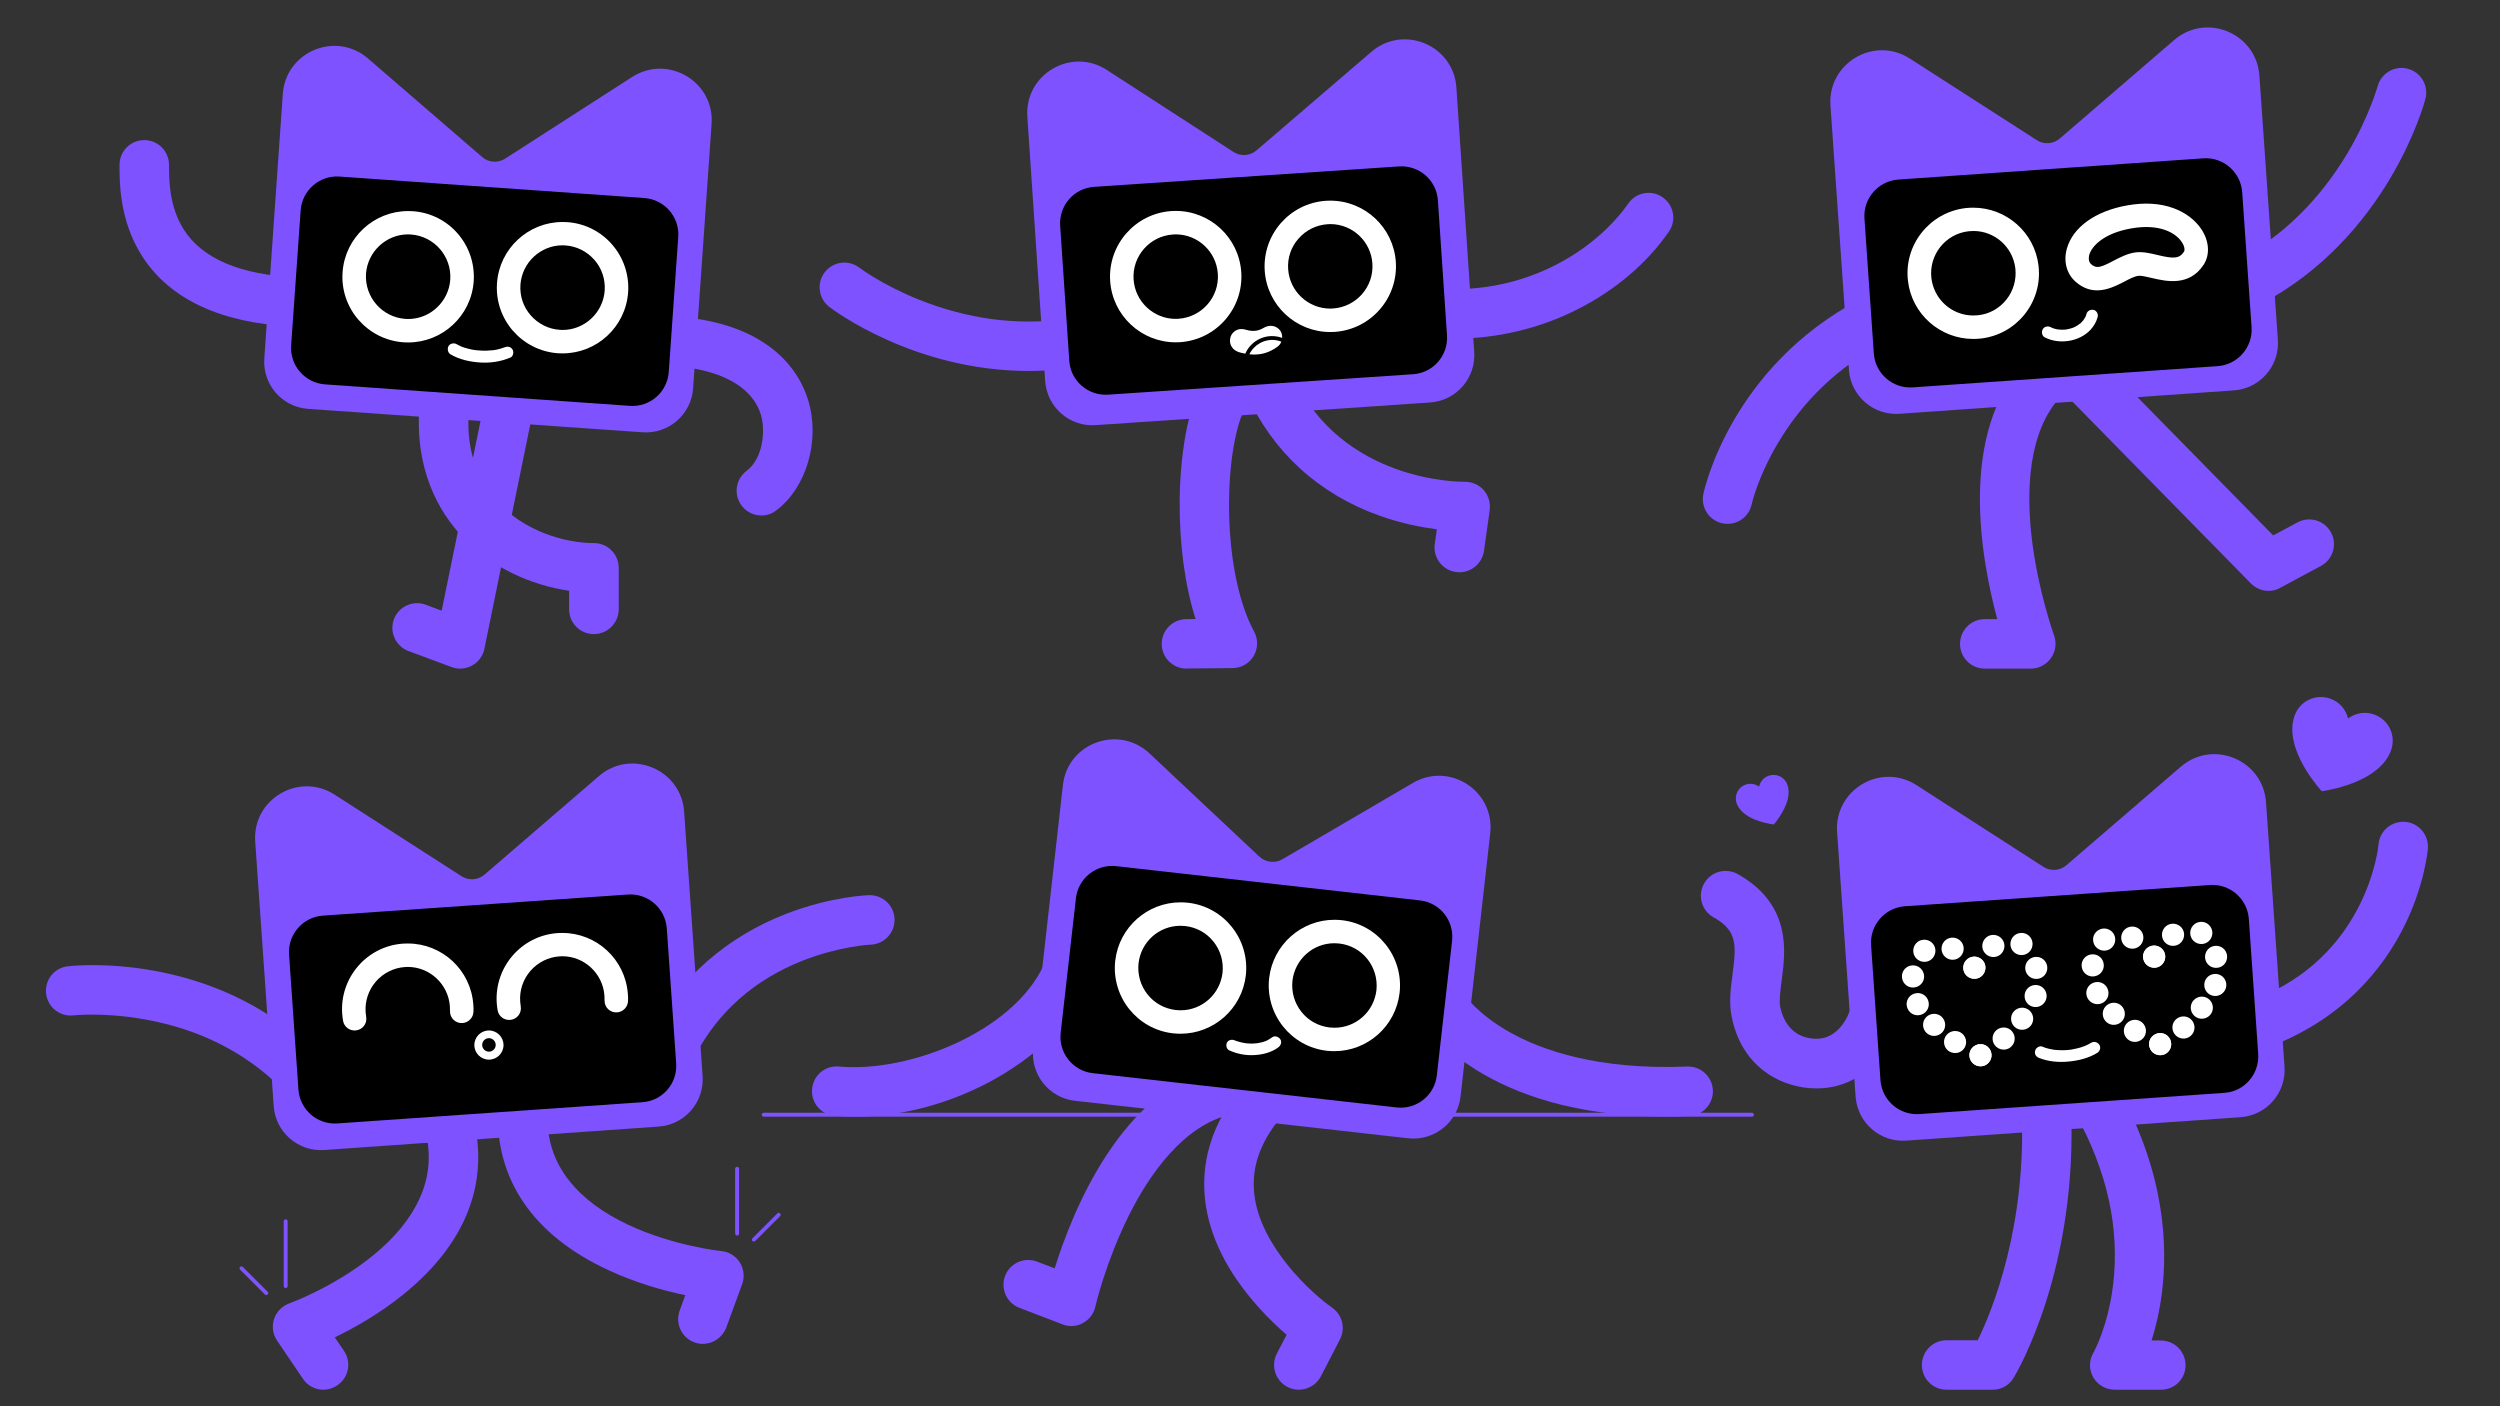 <?xml version="1.0" encoding="utf-8"?>
<!-- Generator: Adobe Illustrator 27.3.1, SVG Export Plug-In . SVG Version: 6.00 Build 0)  -->
<svg version="1.1" id="Layer_1" xmlns="http://www.w3.org/2000/svg" xmlns:xlink="http://www.w3.org/1999/xlink" x="0px" y="0px"
	 viewBox="0 0 1920 1080" style="enable-background:new 0 0 1920 1080;" xml:space="preserve">
<rect x="0" y="0" width="1920" height="1080" fill="#333333" stroke="none"/>
<style type="text/css">
	.st0{fill:#7F52FF;}
	.st1{fill:#FFFFFF;}
	.st2{fill:#FE2857;}
</style>
<g>
	<g>
		<path class="st0" d="M790.1,284.9c-88.1,0-150.3-47-153.2-49.2c-8.3-6.4-9.9-18.3-3.5-26.6c6.4-8.3,18.3-9.9,26.6-3.5
			c0.4,0.3,17.7,13.3,45.7,24.5c37.2,14.9,74.9,20,112,15c10.4-1.4,20,5.9,21.4,16.3c1.4,10.4-5.9,20-16.3,21.4
			C811.6,284.2,800.7,284.9,790.1,284.9z"/>
	</g>
	<g>
		<path class="st0" d="M1116.6,260.1c-2.3,0-4.7,0-7-0.1c-10.5-0.3-18.7-9.1-18.4-19.6c0.3-10.5,9.2-18.7,19.6-18.4
			c67.9,2.2,117.6-34,139.7-65.7c6-8.6,17.8-10.8,26.4-4.8c8.6,6,10.8,17.8,4.8,26.4c-16.9,24.4-41.2,45-70.1,59.6
			C1182.3,252.4,1149.6,260.1,1116.6,260.1z"/>
	</g>
	<g>
		<path class="st0" d="M911.2,513.5c-10.4,0-18.9-8.4-19-18.8c-0.1-10.5,8.3-19.1,18.8-19.2l7.2-0.1c-8.2-25.8-12.5-57.5-12.2-91.2
			c0.2-20.8,2.3-40.6,5.9-57.3c4.2-19.4,10.5-33.8,18.6-42.8c7-7.8,19-8.4,26.8-1.4c7.8,7,8.4,19,1.4,26.8
			c-5.5,6.1-14.3,31.8-14.8,75c-0.4,40.3,6.8,77.8,19.2,100.4c3.2,5.9,3.1,13-0.2,18.8c-3.4,5.8-9.5,9.3-16.2,9.4l-35.4,0.3
			C911.3,513.5,911.2,513.5,911.2,513.5z"/>
	</g>
	<g>
		<path class="st0" d="M1120.8,439.5c-0.9,0-1.8-0.1-2.7-0.2c-10.4-1.5-17.6-11.1-16.2-21.4l1.6-11.4c-11.7-1.5-27-4.4-43.6-10.3
			c-47.1-16.7-82.6-49.1-102.5-93.6c-4.3-9.6,0-20.8,9.6-25.1c9.6-4.3,20.8,0,25.1,9.6c37.8,84.4,131.6,82.9,132.6,82.9
			c5.5-0.1,11,2.2,14.7,6.3c3.7,4.2,5.4,9.8,4.7,15.3l-4.4,31.5C1138.3,432.6,1130.2,439.5,1120.8,439.5z"/>
	</g>
	<g>
		<g>
			<g>
				<path class="st0" d="M841.4,326.5l257-17.4c20-1.4,35.1-18.7,33.8-38.7l-13.7-203.2c-2.2-32.5-40.6-48.6-65.3-27.4L965,115.5
					c-5,4.3-12.2,4.8-17.7,1.2L850,53.7C822.7,36,786.8,57.1,789,89.6l13.7,203.1C804.1,312.7,821.4,327.9,841.4,326.5z"/>
			</g>
			<g>
				<g>
					<path d="M1085.2,287.4l-234.2,15.7c-15.4,1-28.8-10.6-29.8-26.1l-7-103.7c-1-15.4,10.6-28.8,26.1-29.8l234.2-15.7
						c15.4-1,28.8,10.6,29.8,26.1l7,103.7C1112.3,273,1100.7,286.4,1085.2,287.4z"/>
				</g>
			</g>
			<g>
				<g>
					<path class="st1" d="M903,180c17,0,31.2,13.3,32.3,30.3c1.2,17.9-12.4,33.3-30.2,34.5c-0.7,0-1.5,0.1-2.2,0.1
						c-17,0-31.2-13.3-32.3-30.3c-1.2-17.9,12.4-33.3,30.2-34.5C901.6,180,902.3,180,903,180L903,180 M903,162c-1.1,0-2.3,0-3.4,0.1
						c-27.8,1.9-48.8,25.9-47,53.7c1.8,26.7,24,47.1,50.3,47.1c1.1,0,2.3,0,3.4-0.1c27.8-1.9,48.8-25.9,47-53.7
						C951.5,182.4,929.4,162,903,162L903,162z"/>
				</g>
				<g>
					<path class="st1" d="M1021.7,172.1c17,0,31.2,13.3,32.3,30.3c1.2,17.9-12.4,33.3-30.2,34.5c-0.7,0-1.5,0.1-2.2,0.1
						c-17,0-31.2-13.3-32.3-30.3c-0.6-8.6,2.2-17,8-23.5c5.7-6.5,13.6-10.4,22.3-11C1020.2,172.1,1021,172.1,1021.7,172.1
						L1021.7,172.1 M1021.7,154.1c-1.1,0-2.3,0-3.4,0.1c-27.8,1.9-48.8,25.9-47,53.7c1.8,26.7,24,47.1,50.3,47.1
						c1.1,0,2.3,0,3.4-0.1c27.8-1.9,48.8-25.9,47-53.7C1070.2,174.5,1048,154.1,1021.7,154.1L1021.7,154.1z"/>
				</g>
			</g>
		</g>
		<g>
			<path class="st1" d="M959.5,272.1c2.4,0.3,4.8,0.3,7.3,0c5.3-0.6,10.3-2.8,14.5-6c1.3-0.9,2.2-2.3,2.8-3.7c-1.5-0.6-3-1-4.6-1.2
				C971.1,260.2,963.1,264.7,959.5,272.1z"/>
			<path class="st1" d="M979.8,258.3c1.7,0.2,3.3,0.6,4.9,1.2c0.1-2.1-0.4-4.3-1.8-6c-3.2-3.8-8.3-4.2-12.6-1.6
				c-3,1.8-7.2,3.2-13.2,1.4c-2.3-0.7-4.7-0.9-7,0c-2,0.8-4,2.7-4.8,4.8c-0.8,2.2-1,4.8,0,7c1,2,2,3.5,4.8,4.8
				c2,0.9,4.1,1.3,6.3,1.7C960.3,262.6,969.8,257,979.8,258.3z"/>
		</g>
	</g>
</g>
<g>
	<g>
		<path class="st0" d="M822.8,1018.4c-2.3,0-4.6-0.4-6.8-1.3l-33.1-12.7c-9.8-3.7-14.7-14.7-11-24.5c3.7-9.8,14.7-14.7,24.5-11
			l13.6,5.2c13.4-43.1,51.2-138.4,127.5-155.5c10.2-2.3,20.4,4.1,22.7,14.4c2.3,10.2-4.1,20.4-14.4,22.7
			c-37.2,8.4-63.4,46.9-78.8,77.7c-17.8,35.7-25.8,69.9-25.8,70.2c-1.2,5.4-4.7,9.9-9.6,12.5C829,1017.7,825.9,1018.4,822.8,1018.4z
			"/>
	</g>
	<g>
		<path class="st0" d="M997.5,1067.3c-2.9,0-5.9-0.7-8.7-2.1c-9.3-4.8-13-16.3-8.2-25.6l7.5-14.5c-6.1-5.3-13.8-12.4-21.5-21.1
			c-24.1-26.8-37.9-54.6-41.1-82.6c-3.7-33.1,7.7-64.5,34-93.3c7.1-7.8,19.1-8.3,26.8-1.3c7.8,7.1,8.3,19.1,1.3,26.8
			c-18.8,20.7-26.8,41.5-24.3,63.5c4.5,40.5,44.7,76.7,59.8,87.2c7.8,5.5,10.4,15.8,6,24.3l-14.6,28.3
			C1011.1,1063.5,1004.4,1067.3,997.5,1067.3z"/>
	</g>
	<g>
		<g>
			<path class="st0" d="M1279.3,857.5c-140.1,0-185.3-70.7-187.2-73.8l32.4-19.9l-0.1-0.2c0.1,0.2,10.1,15.3,35.7,29.5
				c24,13.4,67.1,28.8,135.6,26c10.5-0.4,19.3,7.7,19.8,18.2c0.4,10.5-7.7,19.3-18.2,19.8C1291.1,857.4,1285.1,857.5,1279.3,857.5z"
				/>
		</g>
		<g>
			<path class="st0" d="M657.1,857.6c-5.4,0-10.8-0.2-16.2-0.7c-10.5-0.9-18.2-10.2-17.2-20.6c0.9-10.5,10.1-18.2,20.6-17.2
				c54.7,4.9,133.6-27.2,157.1-77.5c4.4-9.5,15.8-13.6,25.3-9.2c9.5,4.4,13.6,15.8,9.2,25.3c-13.1,27.9-41.1,54.8-77,73.8
				C726.4,848.5,690.9,857.6,657.1,857.6z"/>
		</g>
		<g>
			<path class="st0" d="M825.6,845.4l255.9,28.8c19.9,2.2,37.9-12.1,40.2-32l22.8-202.3c3.6-32.4-31.2-55.1-59.4-38.6l-100.2,58.6
				c-5.7,3.3-12.9,2.5-17.7-2l-84.4-79.3c-23.8-22.3-62.9-8-66.5,24.4l-22.8,202.3C791.3,825.2,805.7,843.2,825.6,845.4z"/>
		</g>
		<g>
			<g>
				<path d="M1072.5,850.5l-233.2-26.3c-15.4-1.7-26.4-15.6-24.7-31l11.7-103.3c1.7-15.4,15.6-26.4,31-24.7l233.2,26.3
					c15.4,1.7,26.4,15.6,24.7,31l-11.7,103.3C1101.8,841.2,1087.9,852.3,1072.5,850.5z"/>
			</g>
		</g>
		<g>
			<g>
				<g>
					<path class="st1" d="M944.1,806.7c6,2.7,12.6,4,19.2,3.6c6.4-0.3,13.2-2,18.4-5.9c1.9-1.4,3-4,1.6-6.2
						c-1.2-1.9-4.1-3.1-6.2-1.6c-1.1,0.8-2.3,1.5-3.5,2.2c-0.3,0.2-0.6,0.3-0.9,0.5c-0.8,0.4,0.5-0.2-0.1,0
						c-0.6,0.2-1.2,0.5-1.8,0.7c-1.4,0.4-2.8,0.8-4.2,1c-0.4,0.1-0.7,0.1-1.1,0.2c0.6-0.1,0.4-0.1-0.1,0c-0.7,0.1-1.5,0.1-2.2,0.2
						c-1.4,0.1-2.8,0.1-4.2,0c-0.7,0-1.5-0.1-2.2-0.2c-0.9-0.1,0.5,0.1-0.1,0c-0.4-0.1-0.7-0.1-1.1-0.2c-1.3-0.2-2.7-0.5-4-0.9
						c-0.7-0.2-1.3-0.4-2-0.6c-0.3-0.1-0.5-0.2-0.8-0.3c-1.1-0.4,0.5,0.2-0.3-0.1c-2.1-1-4.9-0.7-6.2,1.6
						C941.4,802.5,941.8,805.7,944.1,806.7L944.1,806.7z"/>
				</g>
			</g>
		</g>
		<g>
			<g>
				<path class="st1" d="M906.6,711c1.2,0,2.5,0.1,3.7,0.2c8.6,1,16.3,5.2,21.7,12s7.8,15.3,6.9,23.9c-1.9,16.4-15.7,28.8-32.2,28.8
					c-1.2,0-2.5-0.1-3.7-0.2c-8.6-1-16.3-5.2-21.7-12c-5.4-6.8-7.8-15.3-6.9-23.9C876.3,723.3,890.1,711,906.6,711
					C906.6,711,906.6,711,906.6,711 M906.6,693c-25.3,0-47.1,19-50.1,44.8c-3.1,27.7,16.8,52.7,44.4,55.8c1.9,0.2,3.8,0.3,5.8,0.3
					c25.3,0,47.1-19,50.1-44.8c3.1-27.7-16.8-52.7-44.4-55.8C910.4,693.1,908.5,693,906.6,693L906.6,693z"/>
			</g>
			<g>
				<path class="st1" d="M1024.8,724.4c1.2,0,2.5,0.1,3.7,0.2c8.6,1,16.3,5.2,21.7,12s7.8,15.3,6.9,23.9
					c-1.9,16.4-15.7,28.8-32.2,28.8c-1.2,0-2.5-0.1-3.7-0.2c-8.6-1-16.3-5.2-21.7-12s-7.8-15.3-6.9-23.9
					C994.5,736.8,1008.3,724.4,1024.8,724.4C1024.8,724.4,1024.8,724.4,1024.8,724.4 M1024.8,706.4c-25.3,0-47.1,19-50.1,44.8
					c-3.1,27.7,16.8,52.7,44.4,55.8c1.9,0.2,3.8,0.3,5.7,0.3c25.3,0,47.1-19,50.1-44.8c3.1-27.7-16.8-52.7-44.4-55.8
					C1028.6,706.5,1026.7,706.4,1024.8,706.4L1024.8,706.4z"/>
			</g>
		</g>
	</g>
	<g>
		<path class="st0" d="M1345.5,857.6h-759c-0.8,0-1.5-0.7-1.5-1.5s0.7-1.5,1.5-1.5h759c0.8,0,1.5,0.7,1.5,1.5
			S1346.3,857.6,1345.5,857.6z"/>
	</g>
</g>
<g>
	<g>
		<path class="st0" d="M1732.7,806.5c-7.8,0-15.1-4.8-17.9-12.6c-3.5-9.9,1.6-20.8,11.5-24.3c38.3-13.7,66.8-38,84.6-72.1
			c13.7-26.1,15.8-48.6,15.8-48.9c0.8-10.5,10-18.2,20.5-17.4c10.5,0.8,18.2,10.1,17.4,20.5c-0.1,1.2-2.5,29.1-19.2,61.7
			c-15.4,30.1-46.3,70.5-106.4,92C1737,806.1,1734.9,806.5,1732.7,806.5z"/>
	</g>
	<g>
		<path class="st0" d="M1659.6,1067.3h-35.4c-6.8,0-13.2-3.6-16.6-9.5s-3.3-13.2,0.2-19c0.1-0.1,11.2-20,15.1-52.4
			c5.1-43.2-4.6-87.2-28.8-130.7c-5.1-9.2-1.8-20.7,7.4-25.8c9.2-5.1,20.7-1.8,25.8,7.4c35.6,64.1,37.6,120.1,33,155.9
			c-1.8,14.2-4.8,26.4-7.9,36.3h7.1c10.5,0,19,8.5,19,19S1670.1,1067.3,1659.6,1067.3z"/>
	</g>
	<g>
		<path class="st0" d="M1530.4,1067.3H1495c-10.5,0-19-8.5-19-19s8.5-19,19-19h23.9c11.3-23.1,38.1-88.7,33.6-179.5
			c-0.5-10.5,7.6-19.4,18-19.9c10.5-0.5,19.4,7.6,19.9,18c6.2,126.1-41.8,206.8-43.9,210.2C1543.2,1063.8,1537,1067.3,1530.4,1067.3
			z"/>
	</g>
	<g>
		<path class="st0" d="M1395.1,835.9c-1.7,0-3.4-0.1-5.1-0.2c-24.2-1.8-52.6-17.2-60.1-55c-2.2-10.9-0.7-21.9,0.7-32.5
			c3-22.9,3.6-33.5-14.6-43.7c-9.2-5.1-12.4-16.7-7.3-25.9c5.1-9.2,16.7-12.4,25.9-7.3c18.1,10.1,29.4,24.1,33.6,41.6
			c3.5,14.3,1.7,28,0.1,40.2c-1,7.9-2,15.3-1.1,20.2c1.4,6.9,6.6,23,25.6,24.4c7.8,0.6,14.2-2,19.8-7.9c5.2-5.6,8.3-12.9,9-17.3
			c1.6-10.4,11.3-17.5,21.7-15.9c10.4,1.6,17.5,11.3,15.9,21.7C1455.5,802.9,1433.2,835.9,1395.1,835.9z"/>
	</g>
	<g>
		<g>
			<g>
				<path class="st0" d="M1463.9,876l256.9-18c20-1.4,35.1-18.8,33.7-38.8l-14.2-203.1c-2.3-32.5-40.7-48.5-65.4-27.3l-87.9,75.7
					c-5,4.3-12.2,4.8-17.7,1.2l-97.4-62.7c-27.4-17.7-63.3,3.5-61,36.1l14.2,203.1C1426.6,862.3,1443.9,877.4,1463.9,876z"/>
			</g>
			<g>
				<g>
					<path d="M1708.3,839.3l-234.2,16.3c-15.4,1.1-28.8-10.6-29.9-26l-7.2-103.7c-1.1-15.4,10.6-28.8,26-29.9l234.2-16.3
						c15.4-1.1,28.8,10.6,29.9,26l7.2,103.7C1735.3,824.9,1723.7,838.3,1708.3,839.3z"/>
				</g>
			</g>
			<g>
				<g>
					<g>
						<path class="st1" d="M1566,812.5c7,2.8,15,3.5,22.4,2.8c7.8-0.7,15.6-2.6,22.3-6.7c2-1.2,3-4.1,1.6-6.2c-1.3-2-4-2.9-6.2-1.6
							c-1.4,0.9-2.9,1.6-4.5,2.3c0.7-0.3,0.2-0.1-0.2,0.1c-0.4,0.2-0.9,0.3-1.3,0.5c-0.8,0.3-1.6,0.5-2.4,0.8
							c-1.7,0.5-3.4,0.9-5.1,1.2c-0.5,0.1-1,0.2-1.5,0.3c-0.1,0-1.4,0.2-0.3,0.1c-0.9,0.1-1.9,0.2-2.8,0.3
							c-3.6,0.3-7.1,0.2-10.7-0.2c-0.9-0.1,0.8,0.1-0.4-0.1c-0.4-0.1-0.8-0.1-1.2-0.2c-0.8-0.1-1.6-0.3-2.4-0.5
							c-1.6-0.4-3.3-0.9-4.8-1.6c-2.2-0.9-5,1-5.5,3.1C1562.3,809.6,1563.7,811.6,1566,812.5L1566,812.5z"/>
					</g>
				</g>
			</g>
		</g>
	</g>
	<g>
		<g>
			<path class="st0" d="M1823.5,548.8c-7.1-2.6-14.6-1.2-20.2,3c-1.6-6.8-6.5-12.7-13.6-15.2c-11.1-4-23.4,1.7-27.4,12.9
				c-8.1,22.4,13.1,49.4,20.8,58.2c11.5-1.8,45.1-9,53.2-31.4C1840.4,565.1,1834.6,552.8,1823.5,548.8z"/>
		</g>
	</g>
	<g>
		<g>
			<path class="st0" d="M1358,595.9c-3.7,1.4-6.2,4.6-7,8.2c-3-2.1-7-2.8-10.7-1.4c-5.8,2.2-8.7,8.8-6.4,14.6
				c4.5,11.7,22.3,15.1,28.4,15.9c3.9-4.7,14.8-19.2,10.3-30.8C1370.4,596.5,1363.8,593.6,1358,595.9z"/>
		</g>
	</g>
	<g>
		<g>
			<g>
				<path class="st1" d="M1515.7,734.7L1515.7,734.7c4.7-0.3,8.8,3.2,9.1,7.9l0,0c0.3,4.7-3.2,8.8-7.9,9.1l0,0
					c-4.7,0.3-8.8-3.2-9.1-7.9l0,0C1507.5,739.1,1511,735.1,1515.7,734.7z"/>
			</g>
			<g>
				<path class="st1" d="M1500.2,737.1L1500.2,737.1c-4.7,0.3-8.8-3.2-9.1-7.9v0c-0.3-4.7,3.2-8.8,7.9-9.1l0,0
					c4.7-0.3,8.8,3.2,9.1,7.9l0,0C1508.4,732.7,1504.8,736.8,1500.2,737.1z"/>
			</g>
			<g>
				<path class="st1" d="M1477.3,721.7L1477.3,721.7c4.7-0.3,8.8,3.2,9.1,7.9l0,0c0.3,4.7-3.2,8.8-7.9,9.1l0,0
					c-4.7,0.3-8.8-3.2-9.1-7.9l0,0C1469.1,726,1472.6,722,1477.3,721.7z"/>
			</g>
			<g>
				<path class="st1" d="M1477.5,748L1477.5,748c1.1,4.6-1.8,9.2-6.4,10.2l0,0c-4.6,1.1-9.2-1.8-10.2-6.4l0,0
					c-1.1-4.6,1.8-9.2,6.4-10.2l0,0C1471.9,740.6,1476.4,743.4,1477.5,748z"/>
			</g>
			<g>
				<path class="st1" d="M1464.5,773.1L1464.5,773.1c-1.1-4.6,1.8-9.2,6.4-10.2l0,0c4.6-1.1,9.2,1.8,10.2,6.4v0
					c1.1,4.6-1.8,9.2-6.4,10.2l0,0C1470.1,780.6,1465.6,777.7,1464.5,773.1z"/>
			</g>
			<g>
				<path class="st1" d="M1491,780.7L1491,780.7c3.5,3.1,3.9,8.5,0.8,12l0,0c-3.1,3.5-8.5,3.9-12,0.8l0,0c-3.5-3.1-3.9-8.5-0.8-12
					l0,0C1482.1,778,1487.4,777.6,1491,780.7z"/>
			</g>
			<g>
				<path class="st1" d="M1495.9,806.7L1495.9,806.7c-3.5-3.1-3.9-8.5-0.8-12l0,0c3.1-3.5,8.5-3.9,12-0.8l0,0
					c3.5,3.1,3.9,8.5,0.8,12v0C1504.9,809.4,1499.5,809.7,1495.9,806.7z"/>
			</g>
			<g>
				<path class="st1" d="M1515.4,816.8L1515.4,816.8c-3.5-3.1-3.9-8.5-0.8-12l0,0c3.1-3.5,8.5-3.9,12-0.8l0,0
					c3.5,3.1,3.9,8.5,0.8,12l0,0C1524.3,819.6,1518.9,819.9,1515.4,816.8z"/>
			</g>
		</g>
		<g>
			<g>
				<path class="st1" d="M1515.7,734.7L1515.7,734.7c-4.7,0.3-8.2,4.4-7.9,9.1l0,0c0.3,4.7,4.4,8.2,9.1,7.9l0,0
					c4.7-0.3,8.2-4.4,7.9-9.1l0,0C1524.5,738,1520.4,734.4,1515.7,734.7z"/>
			</g>
			<g>
				<path class="st1" d="M1531.5,735L1531.5,735c4.7-0.3,8.2-4.4,7.9-9.1l0,0c-0.3-4.7-4.4-8.2-9.1-7.9l0,0
					c-4.7,0.3-8.2,4.4-7.9,9.1l0,0C1522.7,731.7,1526.8,735.3,1531.5,735z"/>
			</g>
			<g>
				<path class="st1" d="M1551.9,716.5L1551.9,716.5c-4.7,0.3-8.2,4.4-7.9,9.1v0c0.3,4.7,4.4,8.2,9.1,7.9l0,0
					c4.7-0.3,8.2-4.4,7.9-9.1l0,0C1560.7,719.7,1556.6,716.1,1551.9,716.5z"/>
			</g>
			<g>
				<path class="st1" d="M1555.4,742.6L1555.4,742.6c-0.4,4.7,3,8.8,7.7,9.2l0,0c4.7,0.4,8.8-3,9.2-7.7l0,0c0.4-4.7-3-8.8-7.7-9.2
					l0,0C1560,734.5,1555.8,737.9,1555.4,742.6z"/>
			</g>
			<g>
				<path class="st1" d="M1571.8,765.7L1571.8,765.7c0.4-4.7-3-8.8-7.7-9.2l0,0c-4.7-0.4-8.8,3-9.2,7.7l0,0c-0.4,4.7,3,8.8,7.7,9.2
					l0,0C1567.2,773.8,1571.3,770.4,1571.8,765.7z"/>
			</g>
			<g>
				<path class="st1" d="M1546.6,776.8L1546.6,776.8c-3.1,3.5-2.7,8.9,0.8,12l0,0c3.5,3.1,8.9,2.7,12-0.8v0c3.1-3.5,2.7-8.9-0.8-12
					l0,0C1555,772.9,1549.7,773.3,1546.6,776.8z"/>
			</g>
			<g>
				<path class="st1" d="M1545.2,803.2L1545.2,803.2c3.1-3.5,2.7-8.9-0.8-12l0,0c-3.5-3.1-8.9-2.7-12,0.8l0,0
					c-3.1,3.5-2.7,8.9,0.8,12l0,0C1536.8,807.1,1542.2,806.8,1545.2,803.2z"/>
			</g>
			<g>
				<path class="st1" d="M1527.4,816L1527.4,816c3.1-3.5,2.7-8.9-0.8-12l0,0c-3.5-3.1-8.9-2.7-12,0.8l0,0c-3.1,3.5-2.7,8.9,0.8,12
					l0,0C1518.9,819.9,1524.3,819.6,1527.4,816z"/>
			</g>
		</g>
	</g>
	<g>
		<g>
			<g>
				<path class="st1" d="M1653.8,726.2L1653.8,726.2c4.7-0.3,8.8,3.2,9.1,7.9l0,0c0.3,4.7-3.2,8.8-7.9,9.1l0,0
					c-4.7,0.3-8.8-3.2-9.1-7.9h0C1645.5,730.6,1649.1,726.6,1653.8,726.2z"/>
			</g>
			<g>
				<path class="st1" d="M1638.2,728.6L1638.2,728.6c-4.7,0.3-8.8-3.2-9.1-7.9l0,0c-0.3-4.7,3.2-8.8,7.9-9.1l0,0
					c4.7-0.3,8.8,3.2,9.1,7.9l0,0C1646.4,724.2,1642.9,728.3,1638.2,728.6z"/>
			</g>
			<g>
				<path class="st1" d="M1615.4,713.1L1615.4,713.1c4.7-0.3,8.8,3.2,9.1,7.9l0,0c0.3,4.7-3.2,8.8-7.9,9.1l0,0
					c-4.7,0.3-8.8-3.2-9.1-7.9l0,0C1607.1,717.5,1610.7,713.5,1615.4,713.1z"/>
			</g>
			<g>
				<path class="st1" d="M1615.5,739.5L1615.5,739.5c1.1,4.6-1.8,9.2-6.4,10.2l0,0c-4.6,1.1-9.2-1.8-10.2-6.4l0,0
					c-1.1-4.6,1.8-9.2,6.4-10.2l0,0C1609.9,732.1,1614.5,734.9,1615.5,739.5z"/>
			</g>
			<g>
				<path class="st1" d="M1602.5,764.6L1602.5,764.6c-1.1-4.6,1.8-9.2,6.4-10.2l0,0c4.6-1.1,9.2,1.8,10.2,6.4l0,0
					c1.1,4.6-1.8,9.2-6.4,10.2h0C1608.2,772,1603.6,769.2,1602.5,764.6z"/>
			</g>
			<g>
				<path class="st1" d="M1629,772.2L1629,772.2c3.5,3.1,3.9,8.5,0.8,12h0c-3.1,3.5-8.5,3.9-12,0.8l0,0c-3.5-3.1-3.9-8.5-0.8-12l0,0
					C1620.1,769.5,1625.5,769.1,1629,772.2z"/>
			</g>
			<g>
				<path class="st1" d="M1634,798.1L1634,798.1c-3.5-3.1-3.9-8.5-0.8-12l0,0c3.1-3.5,8.5-3.9,12-0.8v0c3.5,3.1,3.9,8.5,0.8,12l0,0
					C1642.9,800.8,1637.5,801.2,1634,798.1z"/>
			</g>
			<g>
				<path class="st1" d="M1653.4,808.3L1653.4,808.3c-3.5-3.1-3.9-8.5-0.8-12l0,0c3.1-3.5,8.5-3.9,12-0.8l0,0
					c3.5,3.1,3.9,8.5,0.8,12v0C1662.4,811,1657,811.4,1653.4,808.3z"/>
			</g>
		</g>
		<g>
			<g>
				<path class="st1" d="M1653.8,726.2L1653.8,726.2c-4.7,0.3-8.2,4.4-7.9,9.1l0,0c0.3,4.7,4.4,8.2,9.1,7.9l0,0
					c4.7-0.3,8.2-4.4,7.9-9.1l0,0C1662.5,729.4,1658.4,725.9,1653.8,726.2z"/>
			</g>
			<g>
				<path class="st1" d="M1669.5,726.4L1669.5,726.4c4.7-0.3,8.2-4.4,7.9-9.1l0,0c-0.3-4.7-4.4-8.2-9.1-7.9h0
					c-4.7,0.3-8.2,4.4-7.9,9.1l0,0C1660.7,723.2,1664.8,726.8,1669.5,726.4z"/>
			</g>
			<g>
				<path class="st1" d="M1690,708L1690,708c-4.7,0.3-8.2,4.4-7.9,9.1l0,0c0.3,4.7,4.4,8.2,9.1,7.9h0c4.7-0.3,8.2-4.4,7.9-9.1l0,0
					C1698.7,711.2,1694.7,707.6,1690,708z"/>
			</g>
			<g>
				<path class="st1" d="M1693.5,734.1L1693.5,734.1c-0.4,4.7,3,8.8,7.7,9.2l0,0c4.7,0.4,8.8-3,9.2-7.7v0c0.4-4.7-3-8.8-7.7-9.2l0,0
					C1698,726,1693.9,729.4,1693.5,734.1z"/>
			</g>
			<g>
				<path class="st1" d="M1709.8,757.2L1709.8,757.2c0.4-4.7-3-8.8-7.7-9.2v0c-4.7-0.4-8.8,3-9.2,7.7l0,0c-0.4,4.7,3,8.8,7.7,9.2
					l0,0C1705.2,765.3,1709.4,761.8,1709.8,757.2z"/>
			</g>
			<g>
				<path class="st1" d="M1684.6,768.3L1684.6,768.3c-3.1,3.5-2.7,8.9,0.8,12l0,0c3.5,3.1,8.9,2.7,12-0.8l0,0
					c3.1-3.5,2.7-8.9-0.8-12l0,0C1693.1,764.4,1687.7,764.8,1684.6,768.3z"/>
			</g>
			<g>
				<path class="st1" d="M1683.3,794.7L1683.3,794.7c3.1-3.5,2.7-8.9-0.8-12l0,0c-3.5-3.1-8.9-2.7-12,0.8h0c-3.1,3.5-2.7,8.9,0.8,12
					l0,0C1674.8,798.6,1680.2,798.3,1683.3,794.7z"/>
			</g>
			<g>
				<path class="st1" d="M1665.4,807.5L1665.4,807.5c3.1-3.5,2.7-8.9-0.8-12l0,0c-3.5-3.1-8.9-2.7-12,0.8l0,0
					c-3.1,3.5-2.7,8.9,0.8,12l0,0C1657,811.4,1662.4,811,1665.4,807.5z"/>
			</g>
		</g>
	</g>
</g>
<g>
	<g>
		<g>
			<path class="st0" d="M248.4,1067.3c-6.1,0-12.1-2.9-15.7-8.3l-19.9-29.4c-3.3-4.9-4.2-11-2.3-16.6c1.8-5.6,6.1-10,11.7-12
				c0.3-0.1,34.7-12.6,64.5-37c16.5-13.5,28.4-28,35.3-43c8.3-18,9.5-36.5,3.6-56.6c-2.9-10.1,2.8-20.6,12.9-23.6
				c10.1-2.9,20.6,2.8,23.6,12.9c15.1,51.9-2.9,100.4-52.2,140.3c-18.6,15.1-38.2,26-52.8,33.1l7.1,10.4c5.9,8.7,3.6,20.5-5.1,26.4
				C255.7,1066.2,252,1067.3,248.4,1067.3z"/>
		</g>
		<g>
			<path class="st0" d="M539.8,1032.1c-2.2,0-4.4-0.4-6.5-1.2c-9.9-3.6-14.9-14.5-11.3-24.4l4.3-11.8c-15.8-3.3-37.5-9.2-59.2-19.3
				c-57.5-26.7-86.8-69.4-84.7-123.4c0.4-10.5,9.2-18.7,19.7-18.3c10.5,0.4,18.7,9.2,18.3,19.7c-0.8,20.9,4.8,38.6,17.3,54.1
				c10.4,12.9,25.4,24,44.7,33.1c34.8,16.4,71.2,20.2,71.6,20.2c5.8,0.6,11.1,3.8,14.2,8.8c3.1,5,3.8,11.1,1.8,16.6l-12.2,33.3
				C554.8,1027.3,547.5,1032.1,539.8,1032.1z"/>
		</g>
		<g>
			<path class="st0" d="M517.1,820.5c-3,0-6-0.7-8.8-2.2c-9.3-4.9-12.9-16.4-8-25.7c21.9-41.6,57.7-73,103.5-90.8
				c34.3-13.3,62.4-14.3,63.6-14.3c10.5-0.3,19.3,7.9,19.6,18.4c0.3,10.5-7.9,19.2-18.3,19.6c-0.4,0-23.9,1.1-52.3,12.3
				c-37,14.6-64.7,39.1-82.4,72.6C530.6,816.8,524,820.5,517.1,820.5z"/>
		</g>
		<g>
			<path class="st0" d="M229,840.8c-4.8,0-9.6-1.8-13.3-5.5c-27.6-27.2-62.5-44.8-103.9-52.3c-31.5-5.8-55.2-3.2-55.4-3.2
				c-10.4,1.2-19.8-6.3-21-16.7c-1.2-10.4,6.2-19.8,16.6-21c4.5-0.5,110.9-12.1,190.3,66.2c7.5,7.4,7.6,19.4,0.2,26.9
				C238.9,838.9,234,840.8,229,840.8z"/>
		</g>
		<g>
			<g>
				<path class="st0" d="M249,883.2l256.9-18c20-1.4,35.1-18.8,33.7-38.8l-14.2-203.1c-2.3-32.5-40.7-48.5-65.4-27.3l-87.9,75.7
					c-5,4.3-12.2,4.8-17.7,1.2L257,610.3c-27.4-17.7-63.3,3.5-61,36.1l14.2,203.1C211.6,869.5,229,884.6,249,883.2z"/>
			</g>
			<g>
				<g>
					<path d="M493.3,846.5l-234.2,16.3c-15.4,1.1-28.8-10.6-29.9-26l-7.2-103.7c-1.1-15.4,10.6-28.8,26-29.9L482.2,687
						c15.4-1.1,28.8,10.6,29.9,26l7.2,103.7C520.4,832.1,508.7,845.5,493.3,846.5z"/>
				</g>
			</g>
		</g>
		<g>
			<path class="st1" d="M375.5,813.8c-6.2,0-11.2-5-11.2-11.2s5-11.2,11.2-11.2c6.2,0,11.2,5,11.2,11.2S381.7,813.8,375.5,813.8z
				 M375.5,797.3c-2.9,0-5.2,2.4-5.2,5.2s2.4,5.2,5.2,5.2c2.9,0,5.2-2.4,5.2-5.2S378.4,797.3,375.5,797.3z"/>
		</g>
	</g>
	<g>
		<g>
			<path class="st1" d="M280.8,777.4c-0.6-8.6,2.2-17,7.9-23.6c5.7-6.5,13.6-10.5,22.2-11.1c0.8-0.1,1.5-0.1,2.3-0.1c0,0,0,0,0,0
				c16.9,0,31.1,13.3,32.3,30.2c0.1,1.2,0.1,2.4,0.1,3.6c-0.2,5.4,4.3,9.7,9.6,9.3l0,0c4.5-0.3,8.2-4,8.4-8.5
				c0.1-1.9,0.1-3.8-0.1-5.7c-1.9-26.6-24-46.9-50.3-46.9c-1.2,0-2.4,0-3.6,0.1c-27.8,1.9-48.7,26.1-46.8,53.8
				c0.1,1.9,0.4,3.8,0.7,5.6c0.8,4.5,4.9,7.6,9.5,7.3l0,0c5.4-0.4,9.2-5.3,8.2-10.6C281.1,779.8,280.9,778.6,280.8,777.4z"/>
		</g>
		<g>
			<path class="st1" d="M399.5,769.2c-0.6-8.6,2.2-17,7.9-23.6c5.7-6.5,13.6-10.5,22.2-11.1c0.8-0.1,1.5-0.1,2.3-0.1c0,0,0,0,0,0
				c16.9,0,31.1,13.3,32.3,30.2c0.1,1.2,0.1,2.4,0.1,3.6c-0.2,5.4,4.3,9.7,9.6,9.3h0c4.5-0.3,8.2-4,8.4-8.5c0.1-1.9,0.1-3.7-0.1-5.6
				c-1.9-26.6-24-46.9-50.3-46.9c-1.2,0-2.4,0-3.6,0.1c-27.8,1.9-48.7,26.1-46.8,53.8c0.1,1.9,0.4,3.8,0.7,5.6
				c0.8,4.5,4.9,7.6,9.5,7.3h0c5.4-0.4,9.2-5.3,8.2-10.6C399.7,771.5,399.6,770.4,399.5,769.2z"/>
		</g>
	</g>
	<g>
		<path class="st0" d="M566.1,948.9c-0.8,0-1.5-0.7-1.5-1.5v-49.8c0-0.8,0.7-1.5,1.5-1.5s1.5,0.7,1.5,1.5v49.8
			C567.6,948.2,566.9,948.9,566.1,948.9z"/>
	</g>
	<g>
		<path class="st0" d="M579,953.5c-0.4,0-0.8-0.1-1.1-0.4c-0.6-0.6-0.6-1.5,0-2.1l19.1-19.1c0.6-0.6,1.5-0.6,2.1,0
			c0.6,0.6,0.6,1.5,0,2.1L580.1,953C579.8,953.3,579.4,953.5,579,953.5z"/>
	</g>
	<g>
		<path class="st0" d="M219.4,989.2c-0.8,0-1.5-0.7-1.5-1.5v-49.8c0-0.8,0.7-1.5,1.5-1.5s1.5,0.7,1.5,1.5v49.8
			C220.9,988.5,220.3,989.2,219.4,989.2z"/>
	</g>
	<g>
		<path class="st0" d="M204.6,994.6c-0.4,0-0.8-0.1-1.1-0.4l-19.1-19.1c-0.6-0.6-0.6-1.5,0-2.1c0.6-0.6,1.5-0.6,2.1,0l19.1,19.1
			c0.6,0.6,0.6,1.5,0,2.1C205.4,994.4,205,994.6,204.6,994.6z"/>
	</g>
</g>
<g>
	<g>
		<g>
			<path class="st0" d="M1326.8,402.3c-1.3,0-2.7-0.1-4-0.4c-10.3-2.2-16.8-12.3-14.6-22.6c0.8-4,21.8-97.5,120.3-149.4
				c9.3-4.9,20.8-1.3,25.7,8c4.9,9.3,1.3,20.8-8,25.7c-34.4,18.1-61.8,44.3-81.4,77.8c-14.9,25.4-19.5,45.7-19.5,45.9
				C1343.4,396.2,1335.6,402.3,1326.8,402.3z"/>
		</g>
		<g>
			<path class="st0" d="M1726.8,236.1c-6.8,0-13.4-3.7-16.8-10.2c-4.9-9.3-1.3-20.8,8-25.7c34.5-18.2,63.1-46.1,85-82.8
				c16.6-28,22.9-50.9,23-51.1c2.7-10.1,13.1-16.2,23.2-13.5c10.1,2.7,16.2,13,13.5,23.2c-1.1,4.3-29,106.3-127,157.9
				C1732.8,235.4,1729.7,236.1,1726.8,236.1z"/>
		</g>
		<g>
			<path class="st0" d="M1559.7,513.5h-35.4c-10.5,0-19-8.5-19-19s8.5-19,19-19h9.6c-12.5-46.3-30.3-143.6,22.1-198.2
				c7.3-7.6,19.3-7.8,26.9-0.5c7.6,7.3,7.8,19.3,0.5,26.9c-26.5,27.5-27.1,74.9-23,109.8c4.8,40.4,17,74.1,17.1,74.4
				c2.1,5.8,1.3,12.3-2.3,17.4C1571.7,510.4,1565.9,513.5,1559.7,513.5z"/>
		</g>
		<g>
			<path class="st0" d="M1742.3,453.8c-5,0-9.9-2-13.6-5.7l-143.6-146.3c-7.4-7.5-7.2-19.5,0.2-26.9c7.5-7.4,19.5-7.2,26.9,0.2
				l133.6,136.1l18.7-10c9.2-5,20.8-1.5,25.7,7.7c5,9.2,1.5,20.8-7.7,25.7l-31.2,16.8C1748.5,453,1745.4,453.8,1742.3,453.8z"/>
		</g>
	</g>
	<g>
		<g>
			<path class="st0" d="M1458.8,317.8l256.9-18c20-1.4,35.1-18.8,33.7-38.8L1735.2,58c-2.3-32.5-40.7-48.5-65.4-27.3l-87.9,75.7
				c-5,4.3-12.2,4.8-17.7,1.2L1466.8,45c-27.4-17.7-63.3,3.5-61,36.1l14.2,203.1C1421.4,304.1,1438.8,319.2,1458.8,317.8z"/>
		</g>
		<g>
			<g>
				<path d="M1703.1,281.2L1469,297.5c-15.4,1.1-28.8-10.6-29.9-26l-7.2-103.7c-1.1-15.4,10.6-28.8,26-29.9l234.2-16.3
					c15.4-1.1,28.8,10.6,29.9,26l7.2,103.7C1730.2,266.7,1718.6,280.1,1703.1,281.2z"/>
			</g>
		</g>
		<g>
			<path class="st1" d="M1565.6,204.2c-2.9-25.7-24.8-44.7-50.1-44.7c-1.9,0-3.8,0.1-5.8,0.3c-27.7,3.2-47.6,28.2-44.4,55.8
				c2.9,25.7,24.8,44.7,50.1,44.7c1.9,0,3.8-0.1,5.8-0.3C1548.9,256.9,1568.8,231.9,1565.6,204.2z M1540.9,230.1
				c-5.4,6.8-13.1,11.1-21.7,12c-1.2,0.1-2.5,0.2-3.7,0.2c-16.5,0-30.3-12.4-32.2-28.8c-2-17.8,10.8-33.9,28.6-35.9
				c1.2-0.1,2.5-0.2,3.7-0.2v0l0,0c16.5,0,30.3,12.4,32.2,28.8C1548.7,214.9,1546.3,223.3,1540.9,230.1z"/>
			<g>
				<g>
					<g>
						<path class="st1" d="M1570.4,259.1c11.1,5.7,26.4,3.4,35-5.7c2.6-2.8,4.6-6.2,5.6-9.9c0.6-2.3-0.8-5-3.1-5.5
							c-2.4-0.5-4.8,0.7-5.5,3.1c-0.2,0.6-0.4,1.2-0.6,1.9c-0.2,0.5,0.1-0.4,0.2-0.4c0,0-0.2,0.4-0.2,0.4c-0.2,0.3-0.3,0.6-0.5,0.9
							c-0.3,0.6-0.6,1.1-1,1.6c-0.1,0.1-0.2,0.2-0.2,0.4c-0.2,0.3-0.1,0.3,0,0c0.1-0.3,0.2-0.3,0,0c-0.1,0.1-0.2,0.3-0.4,0.4
							c-0.2,0.2-2.5,2.8-2.7,2.6c0,0,0.8-0.5,0.3-0.3c-0.1,0.1-0.2,0.2-0.4,0.3c-0.3,0.2-0.6,0.4-0.8,0.6c-0.5,0.3-1.1,0.7-1.6,1
							c-0.6,0.3-1.1,0.6-1.7,0.9c-0.1,0-0.4,0.2-0.4,0.2c0,0,0.9-0.3,0.4-0.2c-0.3,0.1-0.6,0.2-1,0.4c-1.2,0.4-2.5,0.8-3.7,1
							c-0.3,0.1-0.7,0.1-1,0.2c-0.2,0-1.1,0.3-0.4,0.1c0.6-0.2-0.2,0-0.4,0c-0.4,0-0.8,0.1-1.2,0.1c-1.3,0.1-2.5,0-3.8-0.1
							c-0.3,0-0.7-0.2-1-0.1c0,0,1,0.2,0.5,0.1c-0.2,0-0.4-0.1-0.6-0.1c-0.7-0.1-1.4-0.3-2.1-0.5c-0.6-0.2-1.3-0.4-1.9-0.6
							c-0.1,0-0.4-0.2-0.5-0.2c0.1,0,0.9,0.4,0.3,0.1c-0.3-0.2-0.7-0.3-1-0.5c-2.1-1.1-5-0.6-6.2,1.6
							C1567.7,255,1568.2,258,1570.4,259.1L1570.4,259.1z"/>
					</g>
				</g>
			</g>
			<g>
				<path class="st1" d="M1610.6,223c-5.3,0-10.9-1.7-16.4-6.5c0,0,0,0,0,0c-7-6.1-9.6-15.6-6.9-25.4c4.6-16.6,22-29.1,46.6-33.4
					c13.2-2.3,25.1-1.6,35.4,2.2c9.1,3.3,16.7,9.1,21.4,16.2c6,9.1,6.7,19.5,1.7,27.2c-11.1,17-29.1,12.7-39.8,10.2
					c-3.9-0.9-8-1.9-10.2-1.7c-3.1,0.4-7,2.4-11.1,4.6C1625.7,219.2,1618.5,223,1610.6,223z M1606,202.9c4,3.5,7.1,2.7,16.9-2.5
					c5.2-2.7,11-5.8,17.5-6.6c5.4-0.6,11,0.7,16.4,2c12.5,3,16.9,3,20.5-2.5c0.8-1.2,0.5-4.2-1.7-7.4c-4.9-7.5-17.7-14.2-38.7-10.5
					c-20.7,3.6-30.4,13.3-32.4,20.5C1604.1,197.6,1603.7,200.9,1606,202.9L1606,202.9z"/>
			</g>
		</g>
	</g>
</g>
<g>
	<g>
		<g>
			<path class="st0" d="M456.1,487c-10.5,0-19-8.5-19-19v-14.3c-28.3-4.1-61.7-17.6-85.9-45.8c-17.1-20-35.8-55.1-27.5-109
				c1.6-10.4,11.3-17.5,21.7-15.9c10.4,1.6,17.5,11.3,15.9,21.7c-4.9,31.8,1.4,58.2,18.8,78.5c21.5,25.1,54.4,33.9,76,33.9
				c0,0,0.1,0,0.1,0c5,0,9.9,2,13.4,5.6c3.6,3.6,5.6,8.4,5.6,13.4V468C475.1,478.5,466.5,487,456.1,487z"/>
		</g>
		<g>
			<path class="st0" d="M353.4,513.5c-2.2,0-4.5-0.4-6.6-1.2l-33.1-12.3c-9.8-3.7-14.8-14.6-11.2-24.4c3.7-9.8,14.6-14.8,24.4-11.2
				l12.3,4.6l34.3-167.5c2.1-10.3,12.1-16.9,22.4-14.8c10.3,2.1,16.9,12.1,14.8,22.4L372,498.3c-1.1,5.4-4.5,10.1-9.4,12.8
				C359.7,512.7,356.5,513.5,353.4,513.5z"/>
		</g>
		<g>
			<g>
				<path class="st0" d="M584.8,395.9c-5.8,0-11.5-2.6-15.3-7.7c-6.3-8.4-4.5-20.3,3.9-26.6c12.7-9.5,14.6-31,11-42.9
					c-6.6-22.1-31.6-35.6-70.3-37.8c-10.5-0.6-18.5-9.6-17.9-20.1c0.6-10.5,9.6-18.5,20.1-17.9c28.9,1.7,52.7,8.6,70.8,20.6
					c16.7,11,28.3,26.3,33.7,44.3c9.2,30.7-1.5,67-24.8,84.3C592.7,394.7,588.7,395.9,584.8,395.9z"/>
			</g>
			<g>
				<path class="st0" d="M226,250.8c-0.3,0-0.6,0-0.9,0c-55.6-2.7-94.6-20.9-115.9-54c-17.4-27.2-17.4-56.3-17.4-70.2
					c0-10.5,8.5-19,19-19c0,0,0,0,0,0c10.5,0,19,8.5,19,19v0c0,11.2,0,31.9,11.4,49.8c14.2,22.2,43.1,34.5,85.7,36.6
					c10.5,0.5,18.6,9.4,18.1,19.9C244.4,242.9,236,250.8,226,250.8z"/>
			</g>
		</g>
	</g>
	<g>
		<g>
			<path class="st0" d="M236.6,314l256.9,18c20,1.4,37.4-13.7,38.8-33.7l14.2-203.1c2.3-32.5-33.5-53.7-61-36.1L388,121.8
				c-5.5,3.6-12.8,3.1-17.7-1.2l-87.7-75.7c-24.7-21.3-63.1-5.3-65.4,27.2l-14.2,203.1C201.5,295.2,216.6,312.6,236.6,314z"/>
		</g>
		<g>
			<g>
				<path d="M483.7,311.7l-234.1-16.5c-15.4-1.1-27.1-14.5-26-29.9l7.3-103.7c1.1-15.4,14.5-27.1,29.9-26l234.1,16.5
					c15.4,1.1,27.1,14.5,26,29.9l-7.3,103.7C512.5,301.2,499.1,312.8,483.7,311.7z"/>
			</g>
		</g>
		<g>
			<path class="st1" d="M317,162.2c-1.2-0.1-2.4-0.1-3.6-0.1l0,0h0c0,0,0,0,0,0c-26.2,0-48.4,20.3-50.3,46.9
				c-2,27.8,19,51.9,46.8,53.9c1.2,0.1,2.4,0.1,3.6,0.1c26.2,0,48.4-20.3,50.3-46.9C365.7,188.2,344.8,164.1,317,162.2z
				 M345.8,214.8c-1.2,16.9-15.4,30.2-32.3,30.2c-0.8,0-1.6,0-2.3-0.1c-17.8-1.3-31.3-16.8-30.1-34.7c1.2-16.9,15.4-30.2,32.3-30.2
				v0l0,0c0.8,0,1.6,0,2.3,0.1C333.5,181.4,347,196.9,345.8,214.8z"/>
			<path class="st1" d="M435.6,170.6c-1.2-0.1-2.4-0.1-3.6-0.1l0,0h0c0,0,0,0,0,0c-26.2,0-48.4,20.3-50.3,46.9
				c-2,27.8,19,51.9,46.8,53.9c1.2,0.1,2.4,0.1,3.6,0.1c26.2,0,48.4-20.3,50.3-46.9C484.3,196.7,463.4,172.5,435.6,170.6z
				 M464.4,223.2c-1.2,16.9-15.4,30.2-32.3,30.2c-0.8,0-1.6,0-2.3-0.1c-8.6-0.6-16.5-4.6-22.2-11.1s-8.5-14.9-7.9-23.6
				c1.2-16.9,15.4-30.2,32.3-30.2v0l0,0c0.8,0,1.6,0,2.3,0.1c8.6,0.6,16.5,4.6,22.2,11.1S465,214.5,464.4,223.2z"/>
		</g>
		<g>
			<g>
				<g>
					<path class="st1" d="M346.1,272.2c6.9,4,14.9,5.7,22.7,6.2c7.9,0.5,15.9-0.7,23.2-3.8c2.2-0.9,2.8-4.3,1.6-6.2
						c-1.4-2.2-3.8-2.6-6.2-1.6c-0.5,0.2-0.4,0.2,0.2-0.1c-0.2,0.1-0.4,0.2-0.6,0.2c-0.4,0.1-0.7,0.3-1.1,0.4
						c-0.8,0.3-1.5,0.5-2.3,0.7c-1.7,0.5-3.4,0.8-5.1,1c0.8-0.1,0.2,0-0.3,0c-0.5,0.1-1,0.1-1.5,0.1c-0.9,0.1-1.7,0.1-2.6,0.2
						c-1.8,0.1-3.5,0-5.3-0.1c-0.9-0.1-1.8-0.1-2.7-0.2c-0.1,0-1.5-0.2-0.9-0.1c0.6,0.1-0.8-0.1-0.9-0.1c-1.7-0.3-3.4-0.6-5.1-1.1
						c-1.6-0.4-3.2-0.9-4.8-1.5c-0.2-0.1-0.4-0.2-0.6-0.3c0.5,0.2,0.6,0.2,0.1,0c-0.3-0.1-0.6-0.3-0.9-0.4c-0.8-0.4-1.6-0.8-2.4-1.2
						c-2-1.2-5-0.5-6.2,1.6C343.4,268.1,343.9,270.9,346.1,272.2L346.1,272.2z"/>
				</g>
			</g>
		</g>
	</g>
</g>
</svg>

